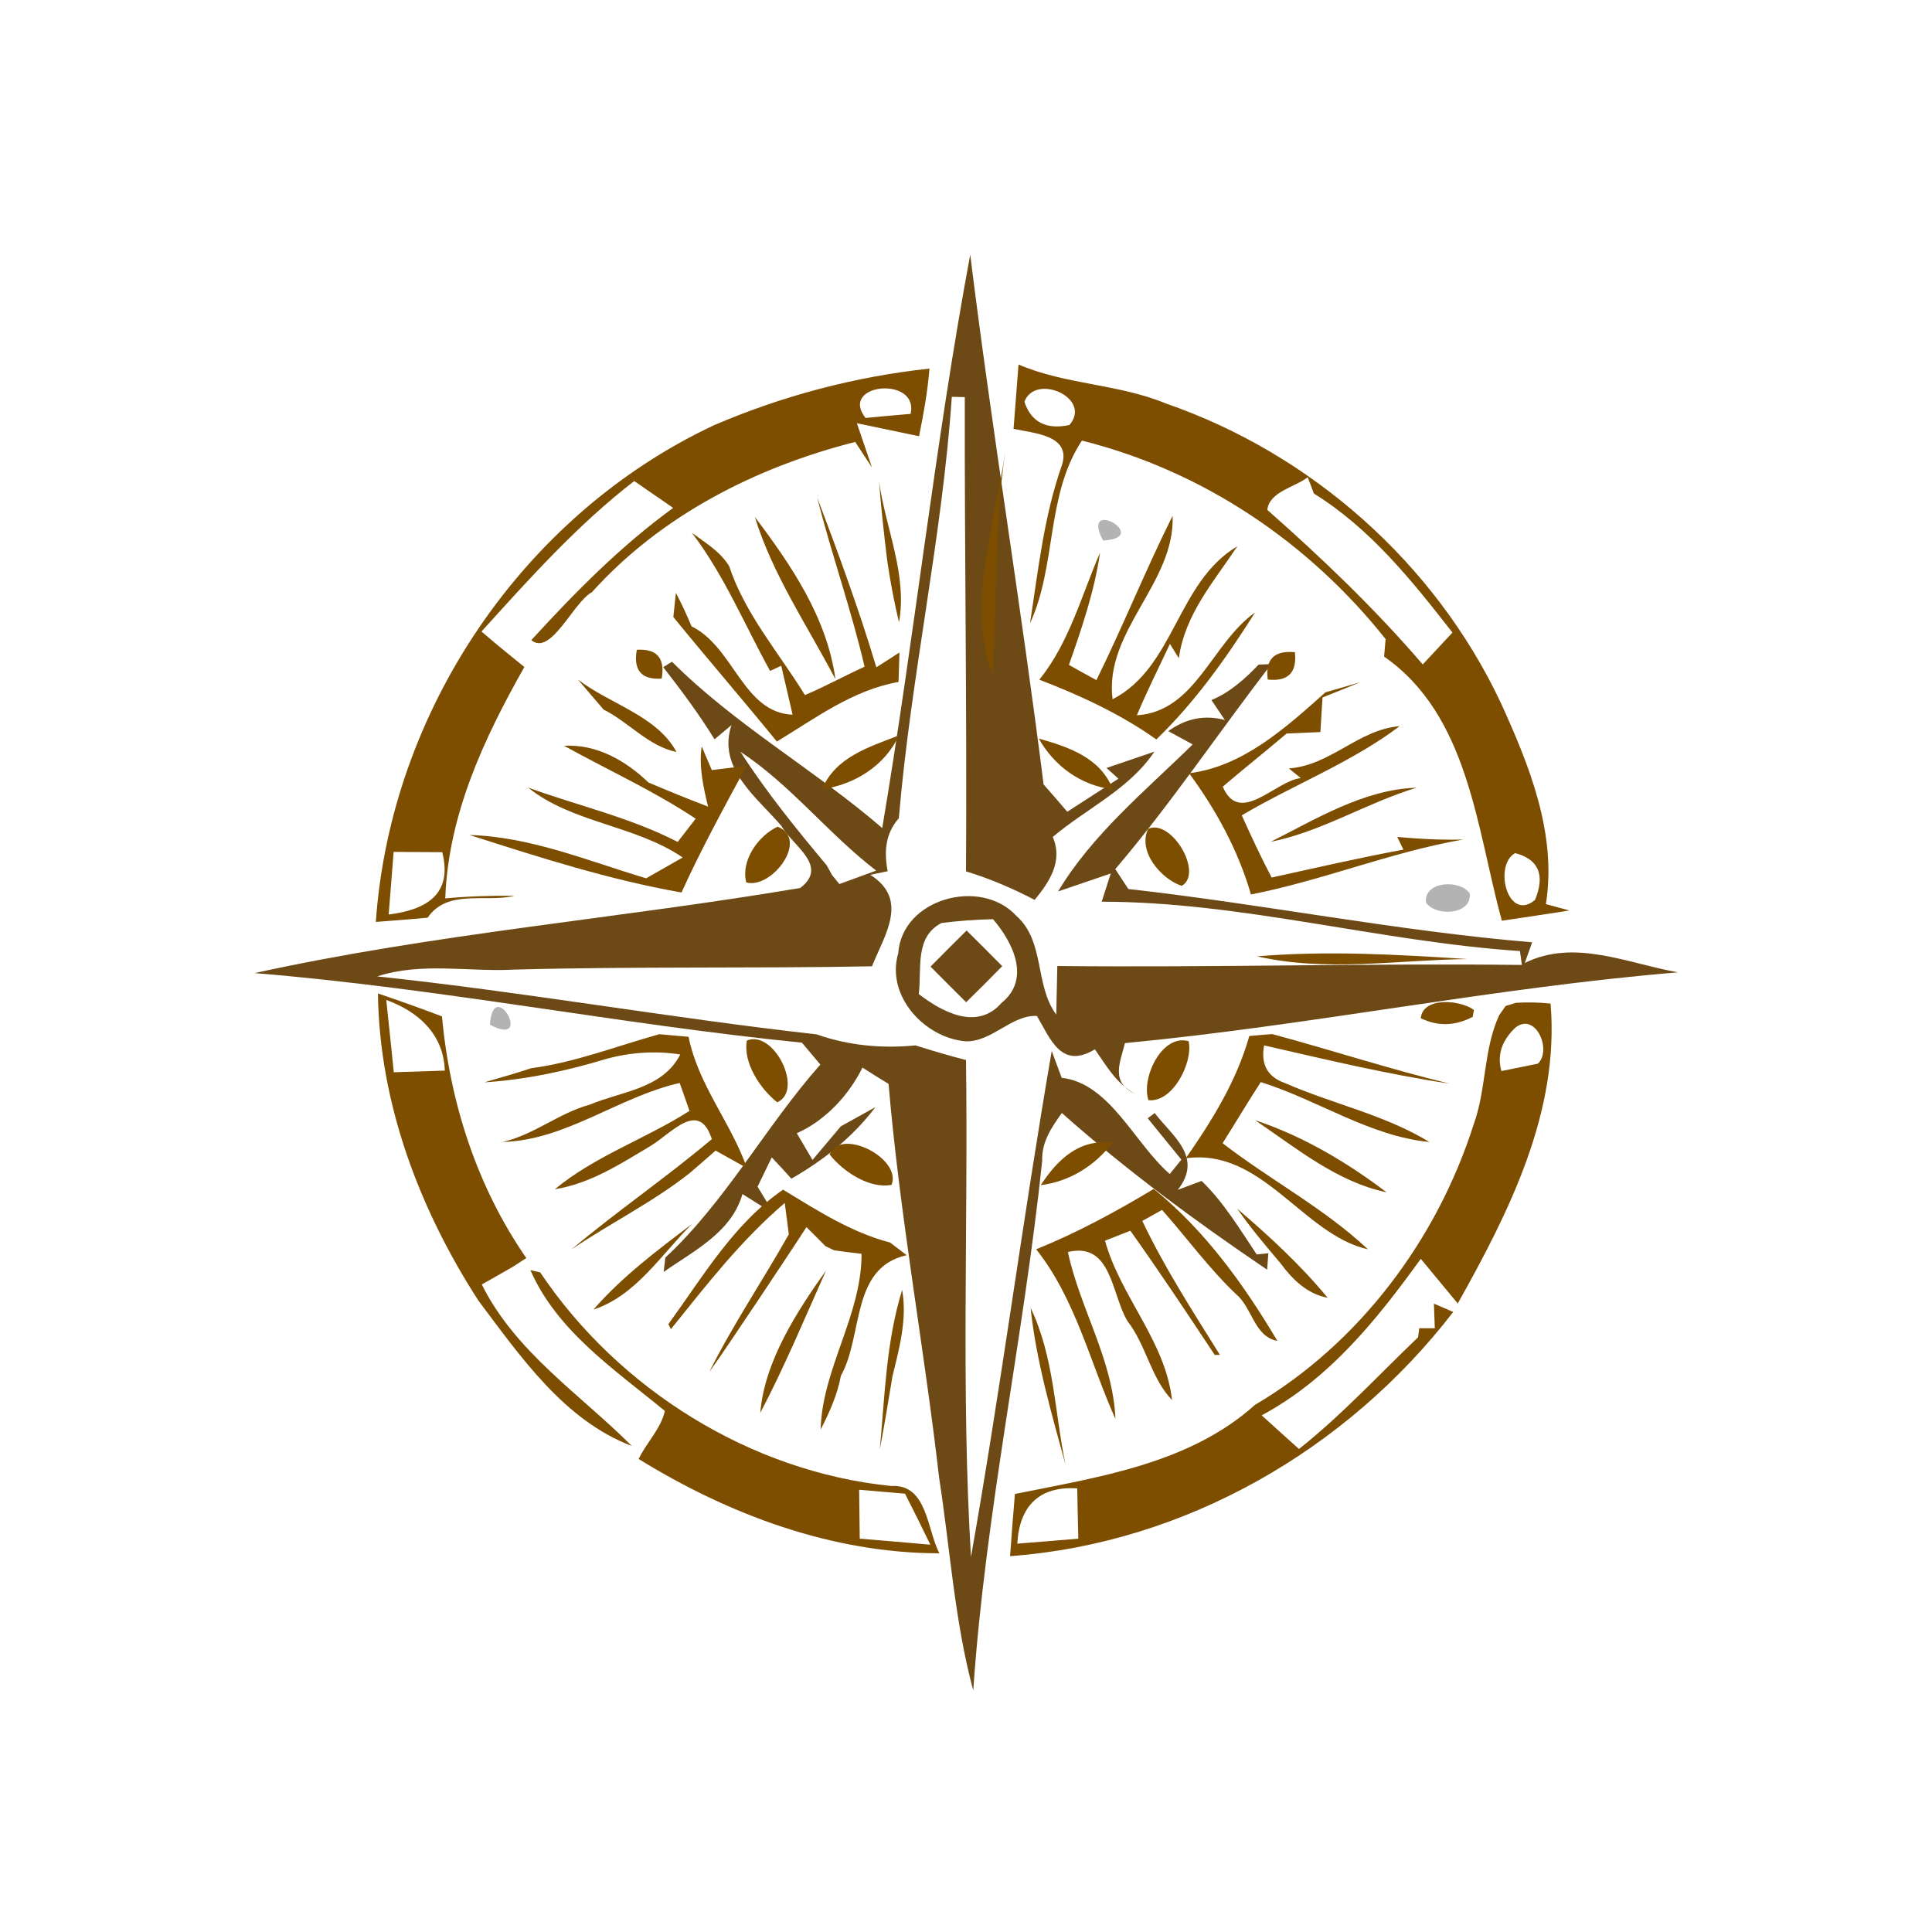 <svg xmlns="http://www.w3.org/2000/svg" width="256" height="256" shape-rendering="geometricPrecision">
    <g stroke-width=".05%" transform="translate(0, 256) scale(1, -1)scale(2,2)">
        <g fill="#6c4915">
            <path d="M62.22 30.09c.73-4.7 1.02-9.48 2.26-14.09.8 11.78 3.34 23.37 4.57 35.11-.05 1.21.62 2.21 1.3 3.15 4.26-3.78 8.88-7.19 13.6-10.38l.08 1.09-.77-.08c-1.13 1.69-2.18 3.45-3.65 4.87l-1.58-.59c1.73 2.19-.42 3.61-1.53 5.09l-.46-.35c.56-.69 1.67-2.06 2.23-2.74l-.77-.95c-2.33 2.01-3.97 6.02-7.16 6.37l-.66 1.78c-1.92-11.12-3.38-22.4-5.35-33.52-.66 10.94-.18 21.95-.33 32.92-1.13.29-2.24.62-3.35.97-2.23-.22-4.44-.01-6.55.73-9.73 1.09-19.37 2.81-29.11 3.84 2.93.96 6.03.29 9.05.45 7.91.22 15.82.07 23.73.22.86 2.12 2.46 4.43-.11 6.06l1.15.24c-.25 1.3-.15 2.5.74 3.51.79 9.35 2.87 18.56 3.51 27.92l.86-.02c-.02-10.47.15-20.95.08-31.42 1.58-.48 3.09-1.13 4.55-1.89.97 1.19 1.89 2.54 1.2 4.17 2.23 1.89 5.06 3.15 6.73 5.65l-3.17-1.08.79-.71-3.39-2.19c-.52.61-1.04 1.21-1.57 1.81-1.47 11.72-3.41 23.38-4.86 35.1-2.34-12.56-3.7-25.36-5.83-37.99-4.49 3.87-9.74 6.83-13.93 11.02l-.58-.36c1.2-1.54 2.37-3.11 3.4-4.78l1.12.94c-.95-2.88 1.7-4.79 3.31-6.68.76-1.34 3.16-2.64 1.25-4.11-12.02-2.03-24.25-3.02-36.15-5.64 12.15-.99 24.14-3.39 36.26-4.61.31-.36.91-1.09 1.22-1.45-3.63-4.1-6.25-9.05-10.27-12.79l-.11-.95c2 1.41 4.49 2.61 5.22 5.16l2.1-1.32-1.1 1.81.94 1.94c.44-.46.87-.93 1.3-1.41 2.14 1.22 4.08 2.77 5.57 4.74-.57-.32-1.72-.95-2.29-1.27-.47-.56-1.41-1.67-1.88-2.23-.35.59-.69 1.18-1.04 1.77 1.89.84 3.44 2.51 4.35 4.35.57-.37 1.15-.73 1.73-1.08.74-8.73 2.35-17.39 3.35-26.1m-7.09 39.93l-.36.65c-2.02 2.42-4.02 4.88-5.72 7.53 3.35-2.21 5.82-5.44 9-7.88-.61-.22-1.83-.67-2.44-.89l-.48.59z"/>
            <path d="M72.54 58.48c.76-1.09 1.45-2.32 2.68-2.95-1.72.76-.96 2.2-.69 3.36 12.26 1.17 24.36 3.67 36.64 4.69-3.34.59-6.86 2.25-10.15.62l.49 1.37c-8.97.75-17.81 2.53-26.75 3.53-.22.33-.66.99-.87 1.32 3.69 4.33 6.86 9.08 10.34 13.58l-.84-.03c-.91-.95-1.9-1.84-3.13-2.35l.89-1.32c-1.33.35-2.58.11-3.75-.74l1.62-.88c-3.14-3.08-6.63-5.93-8.92-9.74l3.49 1.19c-.2-.62-.4-1.24-.6-1.87 9.23 0 18.44-2.65 27.71-3.27l.13-.92c-10.26.12-20.52-.18-30.78-.07l-.07-3.22c-1.45 1.96-.73 4.85-2.65 6.55-2.35 2.55-7.57 1.15-7.82-2.49-.83-2.81 1.74-5.61 4.48-5.83 1.74-.04 3.04 1.77 4.71 1.68.9-1.53 1.61-3.56 3.84-2.21m-11.67 3.66c.21 1.64-.3 3.78 1.51 4.71 1.13.14 2.27.23 3.41.25 1.32-1.53 2.52-3.96.57-5.54-1.62-1.86-3.92-.62-5.49.58z"/>
            <path d="M61.65 63.96c.78-.79 1.57-1.58 2.36-2.36.81.79 1.6 1.58 2.39 2.39-.78.79-1.57 1.58-2.36 2.36-.8-.79-1.6-1.59-2.39-2.39z"/>
        </g>
        <g fill="rgb(0, 0, 0)" opacity="0.3">
            <path d="M32.46 60.11c2.97-1.59.21 3.31 0 0z"/>
            <path d="M94.48 68.2c.65-.96 3.07-.8 2.89.61-.65.96-3.08.8-2.89-.61z"/>
            <path d="M36.27 79.21c.49.52.49.52 0 0z"/>
            <path d="M73.08 92.19c3.33.18-1.57 2.97 0 0z"/>
        </g>
        <g fill="#7d4e00">
            <path d="M42.31 31.34c5.98-3.69 12.83-6.25 19.93-6.25-.83 1.55-.79 4.6-3.19 4.46-9.31.93-18.07 6.41-23.26 14.15-.17.04-.49.11-.65.15 1.77-4.05 5.6-6.6 8.91-9.33-.27-1.19-1.22-2.1-1.74-3.18m14.65-5.28l-.04 3.24c.76-.06 2.28-.2 3.04-.26.57-1.12 1.13-2.25 1.68-3.38-1.56.14-3.12.27-4.68.4zM66.92 24.9c11.58.85 22.32 7.04 29.36 16.18l-1.28.55.06-1.63h-1.03l-.08-.6c-2.61-2.49-5.06-5.16-7.89-7.4-.62.55-1.85 1.67-2.47 2.23 4.47 2.4 7.62 6.32 10.54 10.37.61-.74 1.84-2.22 2.45-2.96 3.4 6.07 6.75 12.69 6.15 19.87-.76.08-1.53.1-2.3.05l-.68-.21-.43-.62c-1.05-2.29-.83-4.87-1.69-7.24-2.43-7.62-7.58-14.5-14.49-18.57-4.35-3.91-10.38-4.78-15.9-5.9-.12-1.38-.22-2.75-.32-4.12m.48.83c.13 2.46 1.43 3.83 3.97 3.66.01-.84.05-2.5.07-3.33-1.01-.09-3.03-.25-4.04-.33m32.07 31.31c-.29 1.05.02 2.01.92 2.87 1.34 1.08 2.45-1.48 1.5-2.38-.61-.12-1.82-.37-2.42-.49z"/>
            <path d="M68.28 41.35c.37-3.53 1.38-6.96 2.31-10.38-.72 3.47-.75 7.14-2.31 10.38zM31.71 41.81c2.79-3.7 5.67-7.91 10.15-9.61-3.41 3.42-7.71 6.21-9.94 10.7.52.29 1.55.88 2.07 1.18l.88.57c-3.28 4.74-5.06 10.3-5.59 16.01-1.41.54-2.82 1.04-4.24 1.52.09-7.28 2.75-14.31 6.67-20.37m-5.62 15.15c-.16 1.6-.33 3.19-.5 4.79 2.14-.77 3.8-2.28 3.88-4.68-.84-.03-2.53-.08-3.38-.11zM58.29 31.98c.31 1.61.57 3.23.84 4.85.46 1.87.98 3.77.64 5.71-1.06-3.41-1.15-7.03-1.48-10.56zM54.37 33.29c.58 1.13 1.11 2.3 1.34 3.56 1.5 2.67.63 7.16 4.36 7.99-.27.21-.82.63-1.1.84-2.58.67-4.83 2.13-7.09 3.5-3.27-2.25-5.31-5.76-7.6-8.91l.17-.33c2.35 2.93 4.67 5.91 7.54 8.36.07-.52.21-1.56.27-2.08-1.72-3.05-3.69-5.96-5.26-9.1 1.11 1.54 2.14 3.14 3.21 4.71 1.07 1.62 2.16 3.23 3.22 4.87.32-.32.95-.94 1.26-1.26l.58-.28c.45-.06 1.36-.18 1.81-.23.01-4.08-2.61-7.61-2.71-11.64z"/>
            <path d="M54.73 43.83c-1.89-2.66-4.08-5.99-4.36-9.44 1.61 3.07 2.95 6.28 4.36 9.44zM68.65 45.23c2.6-3.27 3.56-7.47 5.25-11.24-.16 3.92-2.34 7.29-3.15 11.06 2.91.7 2.88-2.81 3.95-4.58 1.25-1.61 1.54-3.75 2.95-5.23-.44 3.92-3.41 6.84-4.44 10.56.42.17 1.26.5 1.68.66 1.92-2.7 3.76-5.46 5.59-8.23l.34.01c-1.81 2.9-3.67 5.78-5.14 8.87l1.31.73c1.65-1.86 3.11-3.88 4.91-5.59 1.07-.89 1.19-2.8 2.73-3.09-2.21 3.73-4.81 7.33-8.19 10.07-2.51-1.51-5.08-2.9-7.79-4zM39.32 41.24c2.79.9 4.51 3.67 6.52 5.66-2.29-1.73-4.62-3.48-6.52-5.66zM84.85 44.29c.78-1.06 1.76-2.02 3.11-2.27-1.79 2.17-3.86 4.08-5.99 5.9.88-1.27 1.88-2.45 2.88-3.63zM37.86 45.22c2.57 1.74 5.37 3.12 7.81 5.04.44.37 1.31 1.13 1.74 1.51l2.08-1.16c-1.06 3.01-3.24 5.52-3.87 8.7-.64.06-1.29.11-1.94.17-2.82-.78-5.57-1.87-8.48-2.25-1.03-.34-2.08-.64-3.12-.94 2.75.18 5.44.75 8.07 1.55 1.64.45 3.28.55 4.92.3-1.17-2.29-3.89-2.44-6.01-3.33-2.04-.56-3.69-2-5.77-2.47 4.2.11 7.66 2.98 11.74 3.91.17-.46.49-1.39.65-1.85-2.9-1.85-6.25-2.98-8.92-5.19 2.34.37 4.37 1.69 6.36 2.88 1.39.85 3.2 3.07 4.04.44-3.01-2.54-6.28-4.77-9.3-7.31zM78.56 51.26c5.07.71 7.75-5.06 12.07-6.03-2.91 2.73-6.47 4.59-9.63 7.03.85 1.34 1.66 2.71 2.53 4.05 3.77-1.18 7.22-3.59 11.17-3.97-2.98 1.82-6.42 2.52-9.58 3.91-1.14.4-1.6 1.23-1.37 2.49 4.07-.93 8.14-1.91 12.27-2.53-3.95.96-7.81 2.22-11.73 3.28-.38-.03-1.14-.09-1.52-.13-.84-2.97-2.46-5.59-4.21-8.1zM54.96 51.52c.89-1.14 2.64-2.3 4.11-2.02.69 1.76-3.38 3.83-4.11 2.02zM68.95 49.48c1.94.25 3.56 1.27 4.76 2.81-2.24.28-3.66-1.14-4.76-2.81z"/>
            <path d="M83.16 53.78c2.67-1.81 5.44-4.1 8.7-4.77-2.64 2-5.56 3.73-8.7 4.77zM51.49 54.97c1.79.77-.22 4.84-2.01 4.09-.26-1.47.88-3.19 2.01-4.09zM76.09 55.11c1.62-.17 2.97 2.52 2.66 3.91-1.79.5-3.16-2.47-2.66-3.91zM94.13 60.54c1.13-.55 2.27-.52 3.44.09l.08.46c-.88.66-3.38.9-3.52-.55zM83.29 64.64c4.55-1.05 9.31-.24 13.93-.18-4.63.3-9.3.57-13.93.18zM24.9 66.92c1.14.08 2.28.18 3.43.28 1.33 1.93 3.83.98 5.76 1.45-1.53.02-3.06-.03-4.59-.17.2 5.55 2.56 10.59 5.24 15.33-.96.77-1.91 1.55-2.84 2.35 3.18 3.51 6.36 7.07 10.12 9.97.64-.44 1.93-1.33 2.58-1.78-3.48-2.53-6.51-5.6-9.4-8.76 1.3-1.08 2.77 2.5 4.02 3.18 4.58 5.09 10.87 8.28 17.44 9.95.28-.42.83-1.27 1.11-1.69l-1 2.93c1.03-.21 3.09-.65 4.12-.86.3 1.48.57 2.97.69 4.48-4.92-.53-9.73-1.8-14.27-3.75-12.69-5.95-21.44-18.96-22.41-32.91m.85.49c.08 1.04.25 3.11.33 4.15.8 0 2.41-.01 3.22-.02.71-2.81-1.08-3.82-3.55-4.13m31.59 32.9c-1.78 2.3 3.56 2.8 2.99.27-.75-.06-2.24-.2-2.99-.27zM99.5 67c1.49.23 2.98.43 4.47.68l-1.55.42c.74 4.67-1.1 9.19-2.99 13.34-4.35 9.24-12.55 16.5-22.19 19.83-3.14 1.3-6.64 1.24-9.76 2.58l-.33-4.26c1.3-.3 3.89-.4 3.19-2.45-1.18-3.36-1.56-6.94-2.1-10.44 1.78 3.86 1.04 8.48 3.44 12.11 7.99-2 15.01-6.72 20.12-13.15-.03-.29-.08-.87-.1-1.16 5.62-3.91 6.13-11.42 7.8-17.5m.88 4.48c1.56-.41 2-1.44 1.32-3.1-1.79-1.52-2.78 2.27-1.32 3.1M83.96 94.22c.15 1.22 1.82 1.49 2.68 2.16l.41-1.08c3.76-2.33 6.5-5.78 9.18-9.21-.49-.52-1.48-1.58-1.97-2.11-3.16 3.68-6.67 7.04-10.3 10.24m-16.09 7.16c.71 1.93 4.53.25 2.98-1.54-1.54-.32-2.53.19-2.98 1.54z"/>
            <path d="M31.11 72.68c4.62-1.48 9.26-2.97 14.04-3.81 1.3 2.86 2.81 5.62 4.31 8.39l-2.3-.28-.67 1.57c-.2-1.34.11-2.69.42-3.99-1.33.51-2.64 1.04-3.95 1.6-1.5 1.44-3.42 2.55-5.59 2.43 2.91-1.61 5.95-2.99 8.72-4.83-.3-.39-.9-1.16-1.19-1.54-3.14 1.62-6.61 2.4-9.91 3.6 2.93-2.36 7.08-2.48 10.24-4.63-.81-.46-1.62-.92-2.42-1.38-3.85 1.15-7.64 2.75-11.7 2.87zM49.44 69.54c1.68-.48 4.2 2.86 2.08 3.69-1.29-.6-2.45-2.25-2.08-3.69zM78.29 69.31c1.46.82-.66 4.46-2.22 3.78-.72-1.48.84-3.32 2.22-3.78zM78.78 76.77c1.8-2.44 3.25-5.11 4.1-8.03 4.76.93 9.28 2.81 14.06 3.64-1.46-.04-2.92.04-4.37.17l.41-.84c-2.92-.54-5.82-1.21-8.73-1.85-.71 1.35-1.35 2.73-1.98 4.12 3.46 2.05 7.24 3.48 10.46 5.91-2.73-.22-4.56-2.6-7.34-2.8l.79-.64c-1.7-.19-4.04-3.19-5.17-.57 1.39 1.19 2.83 2.33 4.23 3.52.56.02 1.68.07 2.24.1.04.57.1 1.72.14 2.29.62.25 1.88.75 2.5 1.01-.58-.17-1.74-.51-2.31-.67-2.6-2.32-5.45-4.92-9.03-5.36z"/>
            <path d="M84.19 72.23c3.35.66 6.37 2.59 9.66 3.58-3.5-.1-6.76-2.13-9.66-3.58zM54.46 75.71c2.16.31 4.16 1.55 5.1 3.57-1.96-.77-4.2-1.42-5.1-3.57zM68.82 79.07c1.03-1.83 2.79-3.11 4.91-3.37-.82 2.11-2.94 2.81-4.91 3.37zM39.99 80.99c1.66-.83 2.99-2.44 4.83-2.81-1.3 2.41-4.42 3.17-6.53 4.8.42-.5 1.27-1.49 1.7-1.99zM51.47 78.87c2.57 1.56 5.03 3.41 8.06 3.95.02.49.05 1.46.06 1.95-.51-.33-1.02-.66-1.53-.98-1.14 3.8-2.51 7.54-3.92 11.25.95-3.76 2.26-7.43 3.14-11.21-1.33-.61-2.61-1.31-3.95-1.88-1.73 2.81-3.97 5.37-5.02 8.54-.59.97-1.58 1.55-2.47 2.21 2.14-2.81 3.48-6.07 5.18-9.15l.74.34c.19-.81.56-2.43.75-3.24-3.28.13-3.89 4.49-6.69 5.85-.32.76-.66 1.5-1.04 2.22-.04-.4-.13-1.2-.17-1.6 2.26-2.77 4.6-5.48 6.86-8.25zM68.86 82.97c2.72-1.05 5.37-2.27 7.75-3.96 2.57 2.48 4.64 5.4 6.54 8.41-2.87-2.02-3.93-6.56-7.83-6.81.67 1.6 1.45 3.15 2.19 4.73l.59-.95c.4 2.9 2.32 5.08 3.88 7.42-4.02-2.39-4.14-8.01-8.27-10.14-.57 4.53 4.14 7.68 3.98 12.16-1.79-3.58-3.28-7.3-5.05-10.89-.46.25-1.37.75-1.82 1.01.85 2.42 1.69 4.88 2.06 7.43-1.24-2.85-2.03-5.94-4.02-8.41zM42.19 84.95c-.24-1.36.31-2 1.65-1.91.23 1.36-.31 1.99-1.65 1.91zM83.99 82.98c1.34-.15 1.95.45 1.8 1.81-1.37.13-1.97-.47-1.8-1.81z"/>
            <path d="M50.01 93.75c1.17-3.81 3.49-7.22 5.34-10.75-.56 4.08-2.92 7.54-5.34 10.75zM66.6 98.05c-.7-4.82-2.57-10.04-.85-14.77.33 4.92.12 9.87.85 14.77zM40.25 86.28c.54.53.54.53 0 0zM59.56 86.77c.57 3.16-.89 6.23-1.32 9.33.13-1.75.33-3.5.54-5.24.2-1.38.46-2.74.78-4.09z"/>
        </g>
    </g>
</svg>


